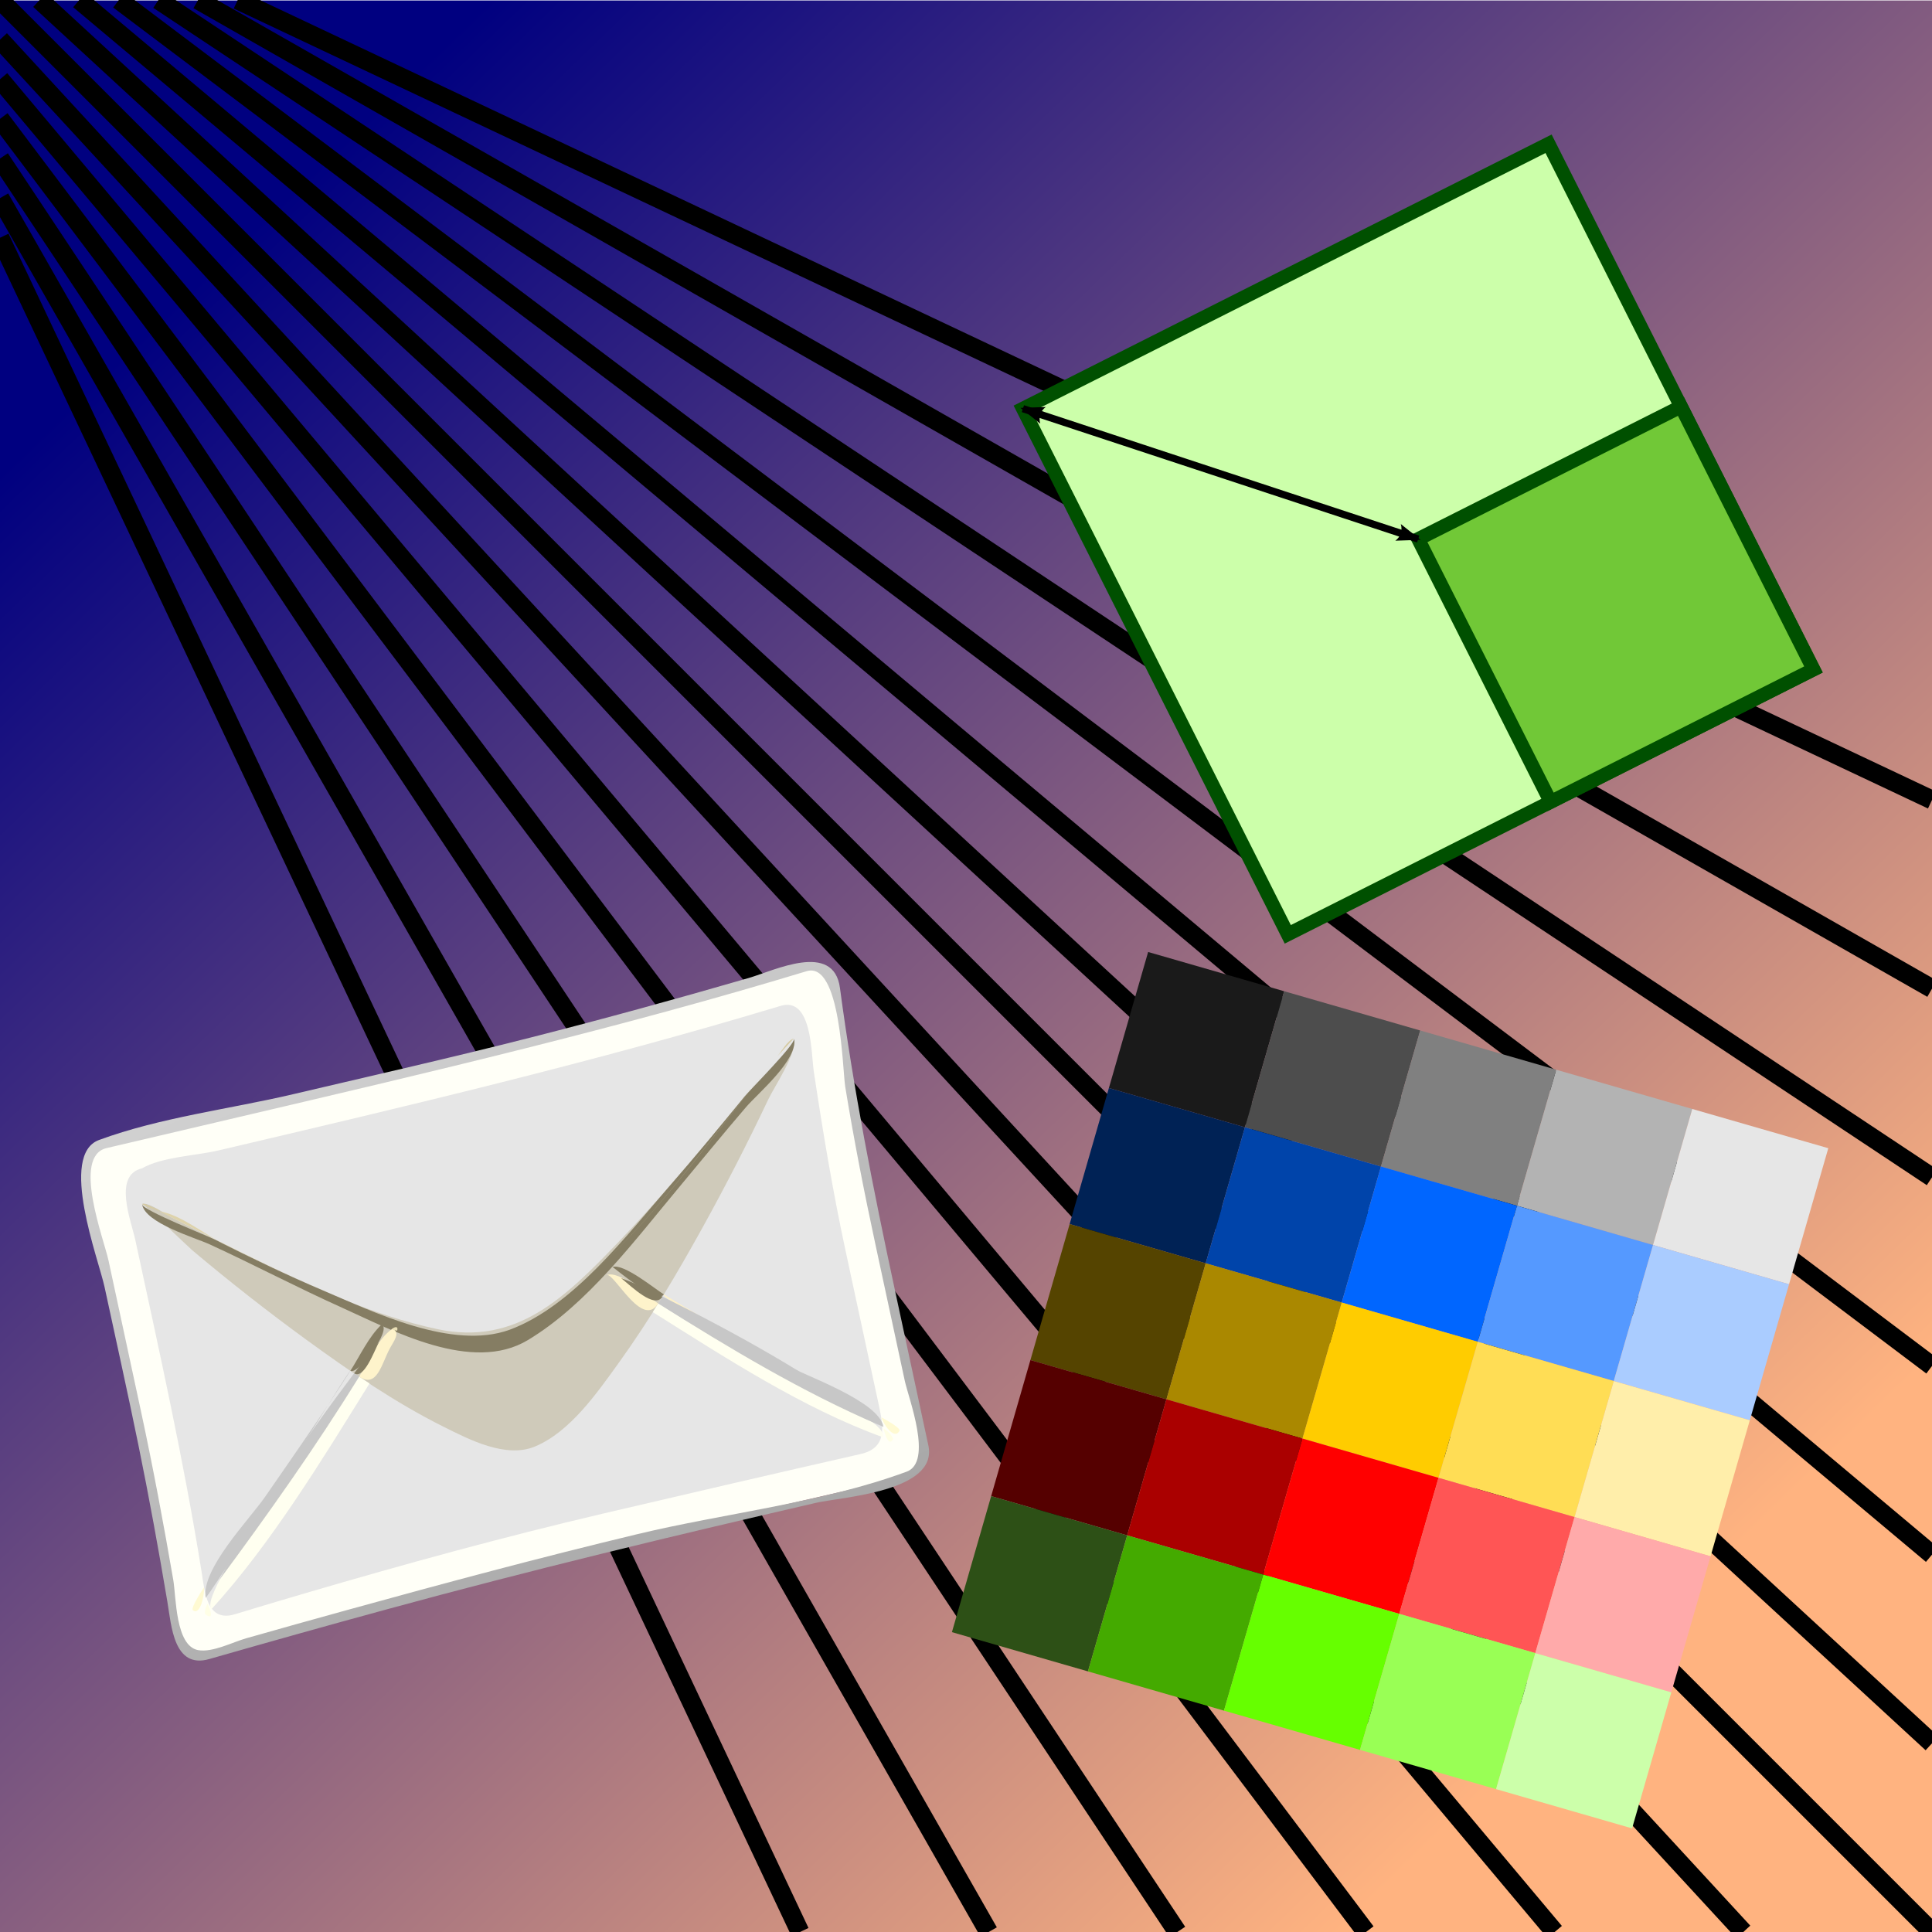 <?xml version="1.0" encoding="UTF-8" standalone="no"?>
<!-- Created with Inkscape (http://www.inkscape.org/) -->

<svg
   xmlns:osb="http://www.openswatchbook.org/uri/2009/osb"
   xmlns:dc="http://purl.org/dc/elements/1.1/"
   xmlns:cc="http://creativecommons.org/ns#"
   xmlns:rdf="http://www.w3.org/1999/02/22-rdf-syntax-ns#"
   xmlns:svg="http://www.w3.org/2000/svg"
   xmlns="http://www.w3.org/2000/svg"
   xmlns:xlink="http://www.w3.org/1999/xlink"
   xmlns:sodipodi="http://sodipodi.sourceforge.net/DTD/sodipodi-0.dtd"
   xmlns:inkscape="http://www.inkscape.org/namespaces/inkscape"
   width="2048"
   height="2048"
   id="svg2"
   version="1.1"
   inkscape:version="0.48.2 r9819"
   sodipodi:docname="base_v4.svg"
   inkscape:export-filename="/Users/Miquel/Documents/Dev/Objective C/Leuqim/Multiple Picture Action/base_v3_72.png"
   inkscape:export-xdpi="3.1600001"
   inkscape:export-ydpi="3.1600001">
  <defs
     id="defs4">
    <marker
       inkscape:stockid="Arrow2Lend"
       orient="auto"
       refY="0.0"
       refX="0.0"
       id="Arrow2Lend"
       style="overflow:visible;">
      <path
         id="path34952"
         style="font-size:12.0;fill-rule:evenodd;stroke-width:0.625;stroke-linejoin:round;"
         d="M 8.719,4.034 L -2.207,0.016 L 8.719,-4.002 C 6.973,-1.63 6.983,1.616 8.719,4.034 z "
         transform="scale(1.1) rotate(180) translate(1,0)" />
    </marker>
    <marker
       inkscape:stockid="Arrow2Lstart"
       orient="auto"
       refY="0.0"
       refX="0.0"
       id="Arrow2Lstart"
       style="overflow:visible">
      <path
         id="path34949"
         style="font-size:12.0;fill-rule:evenodd;stroke-width:0.625;stroke-linejoin:round"
         d="M 8.719,4.034 L -2.207,0.016 L 8.719,-4.002 C 6.973,-1.63 6.983,1.616 8.719,4.034 z "
         transform="scale(1.1) translate(1,0)" />
    </marker>
    <marker
       inkscape:stockid="Arrow1Lend"
       orient="auto"
       refY="0.0"
       refX="0.0"
       id="Arrow1Lend"
       style="overflow:visible;">
      <path
         id="path34934"
         d="M 0.0,0.0 L 5.0,-5.0 L -12.5,0.0 L 5.0,5.0 L 0.0,0.0 z "
         style="fill-rule:evenodd;stroke:#000000;stroke-width:1.0pt;marker-start:none;"
         transform="scale(0.8) rotate(180) translate(12.5,0)" />
    </marker>
    <marker
       inkscape:stockid="Arrow1Lstart"
       orient="auto"
       refY="0.0"
       refX="0.0"
       id="Arrow1Lstart"
       style="overflow:visible">
      <path
         id="path34931"
         d="M 0.0,0.0 L 5.0,-5.0 L -12.5,0.0 L 5.0,5.0 L 0.0,0.0 z "
         style="fill-rule:evenodd;stroke:#000000;stroke-width:1.0pt;marker-start:none"
         transform="scale(0.8) translate(12.5,0)" />
    </marker>
    <linearGradient
       id="linearGradient34908"
       osb:paint="solid">
      <stop
         style="stop-color:#005000;stop-opacity:1;"
         offset="0"
         id="stop34910" />
    </linearGradient>
    <linearGradient
       id="linearGradient3801">
      <stop
         id="stop3803"
         offset="0"
         style="stop-color:#0ad100;stop-opacity:1;" />
      <stop
         id="stop3805"
         offset="1"
         style="stop-color:#008080;stop-opacity:1" />
    </linearGradient>
    <linearGradient
       id="linearGradient3793">
      <stop
         style="stop-color:#ad00ff;stop-opacity:1;"
         offset="0"
         id="stop3795" />
      <stop
         style="stop-color:#008080;stop-opacity:1"
         offset="1"
         id="stop3797" />
    </linearGradient>
    <linearGradient
       id="linearGradient3779">
      <stop
         style="stop-color:#000080;stop-opacity:1;"
         offset="0"
         id="stop3781" />
      <stop
         style="stop-color:#ffb380;stop-opacity:1"
         offset="1"
         id="stop3783" />
    </linearGradient>
    <linearGradient
       inkscape:collect="always"
       xlink:href="#linearGradient3779"
       id="linearGradient3785"
       x1="257.5"
       y1="253"
       x2="1717.5"
       y2="1760.5"
       gradientUnits="userSpaceOnUse" />
    <linearGradient
       inkscape:collect="always"
       xlink:href="#linearGradient3801"
       id="linearGradient3799"
       x1="1402.5"
       y1="475.5"
       x2="1330"
       y2="405.5"
       gradientUnits="userSpaceOnUse" />
    <linearGradient
       xlink:href="#linearGradient6907"
       id="linearGradient6840"
       gradientUnits="userSpaceOnUse"
       gradientTransform="matrix(0.769,0,0,0.319,-460.531,-80.566)"
       x1="643.597"
       y1="390.138"
       x2="643.597"
       y2="464.743" />
    <linearGradient
       xlink:href="#linearGradient6907"
       id="linearGradient6838"
       gradientUnits="userSpaceOnUse"
       gradientTransform="matrix(0.443,0,0,0.555,-460.531,-80.566)"
       x1="1147.23"
       y1="198.904"
       x2="1147.23"
       y2="262.234" />
    <linearGradient
       xlink:href="#linearGradient6907"
       id="linearGradient6836"
       gradientUnits="userSpaceOnUse"
       gradientTransform="matrix(0.443,0,0,0.555,-460.531,-80.626)"
       x1="1076.702"
       y1="202.017"
       x2="1076.702"
       y2="255.522" />
    <radialGradient
       xlink:href="#linearGradient6943"
       id="radialGradient6834"
       gradientUnits="userSpaceOnUse"
       gradientTransform="matrix(0.623,0,0,0.394,-460.531,-80.625)"
       cx="792.815"
       cy="316.907"
       fx="792.815"
       fy="316.907"
       r="91.468" />
    <linearGradient
       xlink:href="#linearGradient8789"
       id="linearGradient6832"
       gradientUnits="userSpaceOnUse"
       gradientTransform="matrix(-0.15,0.259,-0.388,-0.224,-312.133,-75.773)"
       x1="-509.373"
       y1="-893.503"
       x2="-439.786"
       y2="-918.977" />
    <linearGradient
       xlink:href="#linearGradient6907"
       id="linearGradient6830"
       gradientUnits="userSpaceOnUse"
       gradientTransform="matrix(0.769,0,0,0.319,-392.686,-82.248)"
       x1="643.597"
       y1="390.138"
       x2="643.597"
       y2="464.743" />
    <linearGradient
       xlink:href="#linearGradient6907"
       id="linearGradient6828"
       gradientUnits="userSpaceOnUse"
       gradientTransform="matrix(0.443,0,0,0.555,-392.686,-82.248)"
       x1="1076.702"
       y1="202.017"
       x2="1076.702"
       y2="255.522" />
    <linearGradient
       xlink:href="#linearGradient6907"
       id="linearGradient6826"
       gradientUnits="userSpaceOnUse"
       gradientTransform="matrix(0.443,0,0,0.555,-392.686,-82.248)"
       x1="1147.23"
       y1="198.904"
       x2="1147.23"
       y2="262.234" />
    <linearGradient
       xlink:href="#linearGradient8865"
       id="linearGradient6824"
       gradientUnits="userSpaceOnUse"
       gradientTransform="matrix(0.477,0.589,-0.252,0.204,-472.017,-99.557)"
       x1="607.98"
       y1="-1147.382"
       x2="574.295"
       y2="-1167.118" />
    <linearGradient
       xlink:href="#linearGradient8865"
       id="linearGradient6822"
       gradientUnits="userSpaceOnUse"
       gradientTransform="matrix(0.477,0.589,-0.252,0.204,-472.344,-100.902)"
       x1="607.98"
       y1="-1147.382"
       x2="574.295"
       y2="-1167.118" />
    <linearGradient
       xlink:href="#linearGradient8865"
       id="linearGradient6820"
       gradientUnits="userSpaceOnUse"
       gradientTransform="matrix(0.52,0.551,-0.236,0.222,-480.161,-57.24)"
       x1="607.98"
       y1="-1147.382"
       x2="574.295"
       y2="-1167.118" />
    <radialGradient
       xlink:href="#linearGradient6943"
       id="radialGradient6818"
       gradientUnits="userSpaceOnUse"
       gradientTransform="matrix(0.623,0,0,0.394,-392.686,-82.248)"
       cx="792.815"
       cy="316.907"
       fx="792.815"
       fy="316.907"
       r="91.468" />
    <linearGradient
       xlink:href="#linearGradient8865"
       id="linearGradient6816"
       gradientUnits="userSpaceOnUse"
       gradientTransform="matrix(0.477,0.589,-0.252,0.204,-472.562,-100.284)"
       x1="605.497"
       y1="-1145.898"
       x2="586.038"
       y2="-1152.019" />
    <linearGradient
       xlink:href="#linearGradient8789"
       id="linearGradient6814"
       gradientUnits="userSpaceOnUse"
       gradientTransform="matrix(-0.191,0.331,-0.303,-0.175,-312.133,-75.773)"
       x1="-340.161"
       y1="-1103.537"
       x2="-372.925"
       y2="-1084.621" />
    <linearGradient
       xlink:href="#linearGradient8789"
       id="linearGradient6027"
       gradientUnits="userSpaceOnUse"
       gradientTransform="matrix(-0.191,0.331,-0.303,-0.175,-312.133,-75.773)"
       x1="-340.161"
       y1="-1103.537"
       x2="-372.925"
       y2="-1084.621" />
    <linearGradient
       xlink:href="#linearGradient8865"
       id="linearGradient6025"
       gradientUnits="userSpaceOnUse"
       gradientTransform="matrix(0.477,0.589,-0.252,0.204,-472.562,-100.284)"
       x1="605.497"
       y1="-1145.898"
       x2="586.038"
       y2="-1152.019" />
    <linearGradient
       xlink:href="#linearGradient8865"
       id="linearGradient6023"
       gradientUnits="userSpaceOnUse"
       gradientTransform="matrix(0.52,0.551,-0.236,0.222,-480.161,-57.24)"
       x1="607.98"
       y1="-1147.382"
       x2="574.295"
       y2="-1167.118" />
    <linearGradient
       xlink:href="#linearGradient8865"
       id="linearGradient6021"
       gradientUnits="userSpaceOnUse"
       gradientTransform="matrix(0.477,0.589,-0.252,0.204,-472.344,-100.902)"
       x1="607.98"
       y1="-1147.382"
       x2="574.295"
       y2="-1167.118" />
    <linearGradient
       xlink:href="#linearGradient8865"
       id="linearGradient6019"
       gradientUnits="userSpaceOnUse"
       gradientTransform="matrix(0.477,0.589,-0.252,0.204,-472.017,-99.557)"
       x1="607.98"
       y1="-1147.382"
       x2="574.295"
       y2="-1167.118" />
    <linearGradient
       xlink:href="#linearGradient8789"
       id="linearGradient6017"
       gradientUnits="userSpaceOnUse"
       gradientTransform="matrix(-0.15,0.259,-0.388,-0.224,-312.133,-75.773)"
       x1="-509.373"
       y1="-893.503"
       x2="-439.786"
       y2="-918.977" />
    <linearGradient
       xlink:href="#linearGradient8789"
       id="linearGradient6015"
       gradientUnits="userSpaceOnUse"
       gradientTransform="matrix(-0.171,0.297,-0.445,-0.257,-392.741,-74.078)"
       x1="-509.373"
       y1="-893.503"
       x2="-439.786"
       y2="-918.977" />
    <linearGradient
       xlink:href="#linearGradient8865"
       id="linearGradient6013"
       gradientUnits="userSpaceOnUse"
       gradientTransform="matrix(0.546,0.675,-0.289,0.234,-576.023,-101.343)"
       x1="607.98"
       y1="-1147.382"
       x2="574.295"
       y2="-1167.118" />
    <linearGradient
       xlink:href="#linearGradient8865"
       id="linearGradient6011"
       gradientUnits="userSpaceOnUse"
       gradientTransform="matrix(0.546,0.675,-0.289,0.234,-576.398,-102.885)"
       x1="607.98"
       y1="-1147.382"
       x2="574.295"
       y2="-1167.118" />
    <linearGradient
       xlink:href="#linearGradient8865"
       id="linearGradient6009"
       gradientUnits="userSpaceOnUse"
       gradientTransform="matrix(0.596,0.632,-0.27,0.255,-585.36,-52.833)"
       x1="607.98"
       y1="-1147.382"
       x2="574.295"
       y2="-1167.118" />
    <linearGradient
       xlink:href="#linearGradient8865"
       id="linearGradient6007"
       gradientUnits="userSpaceOnUse"
       gradientTransform="matrix(0.546,0.675,-0.289,0.234,-576.649,-102.176)"
       x1="605.497"
       y1="-1145.898"
       x2="586.038"
       y2="-1152.019" />
    <linearGradient
       xlink:href="#linearGradient8789"
       id="linearGradient6005"
       gradientUnits="userSpaceOnUse"
       gradientTransform="matrix(-0.219,0.38,-0.348,-0.201,-392.741,-74.078)"
       x1="-340.161"
       y1="-1103.537"
       x2="-372.925"
       y2="-1084.621" />
    <linearGradient
       xlink:href="#linearGradient6907"
       id="linearGradient6003"
       gradientUnits="userSpaceOnUse"
       gradientTransform="matrix(0.769,0,0,0.319,-397.031,-80.561)"
       x1="643.597"
       y1="390.138"
       x2="643.597"
       y2="464.743" />
    <linearGradient
       xlink:href="#linearGradient6907"
       id="linearGradient6001"
       gradientUnits="userSpaceOnUse"
       gradientTransform="matrix(0.443,0,0,0.555,-397.031,-80.561)"
       x1="1147.23"
       y1="198.904"
       x2="1147.23"
       y2="262.234" />
    <linearGradient
       xlink:href="#linearGradient6907"
       id="linearGradient5999"
       gradientUnits="userSpaceOnUse"
       gradientTransform="matrix(0.443,0,0,0.555,-397.031,-80.621)"
       x1="1076.702"
       y1="202.017"
       x2="1076.702"
       y2="255.522" />
    <radialGradient
       xlink:href="#linearGradient6943"
       id="radialGradient5997"
       gradientUnits="userSpaceOnUse"
       gradientTransform="matrix(0.623,0,0,0.394,-397.031,-80.621)"
       cx="792.815"
       cy="316.907"
       fx="792.815"
       fy="316.907"
       r="91.468" />
    <linearGradient
       xlink:href="#linearGradient8789"
       id="linearGradient5971"
       gradientUnits="userSpaceOnUse"
       gradientTransform="matrix(-0.219,0.38,-0.348,-0.201,-392.741,-74.078)"
       x1="-340.161"
       y1="-1103.537"
       x2="-372.925"
       y2="-1084.621" />
    <linearGradient
       xlink:href="#linearGradient8865"
       id="linearGradient5969"
       gradientUnits="userSpaceOnUse"
       gradientTransform="matrix(0.546,0.675,-0.289,0.234,-576.649,-102.176)"
       x1="605.497"
       y1="-1145.898"
       x2="586.038"
       y2="-1152.019" />
    <linearGradient
       xlink:href="#linearGradient8865"
       id="linearGradient5967"
       gradientUnits="userSpaceOnUse"
       gradientTransform="matrix(0.596,0.632,-0.27,0.255,-585.36,-52.833)"
       x1="607.98"
       y1="-1147.382"
       x2="574.295"
       y2="-1167.118" />
    <linearGradient
       xlink:href="#linearGradient8865"
       id="linearGradient5965"
       gradientUnits="userSpaceOnUse"
       gradientTransform="matrix(0.546,0.675,-0.289,0.234,-576.398,-102.885)"
       x1="607.98"
       y1="-1147.382"
       x2="574.295"
       y2="-1167.118" />
    <linearGradient
       xlink:href="#linearGradient8865"
       id="linearGradient5963"
       gradientUnits="userSpaceOnUse"
       gradientTransform="matrix(0.546,0.675,-0.289,0.234,-576.023,-101.343)"
       x1="607.98"
       y1="-1147.382"
       x2="574.295"
       y2="-1167.118" />
    <linearGradient
       xlink:href="#linearGradient8789"
       id="linearGradient5961"
       gradientUnits="userSpaceOnUse"
       gradientTransform="matrix(-0.171,0.297,-0.445,-0.257,-392.741,-74.078)"
       x1="-509.373"
       y1="-893.503"
       x2="-439.786"
       y2="-918.977" />
    <linearGradient
       xlink:href="#linearGradient8789"
       id="linearGradient5151"
       gradientUnits="userSpaceOnUse"
       gradientTransform="matrix(-0.386,0.668,-0.612,-0.354,-624.589,-216.662)"
       x1="-340.161"
       y1="-1103.537"
       x2="-372.925"
       y2="-1084.621" />
    <linearGradient
       xlink:href="#linearGradient8865"
       id="linearGradient5147"
       gradientUnits="userSpaceOnUse"
       gradientTransform="matrix(0.962,1.189,-0.508,0.411,-948.35,-266.128)"
       x1="605.497"
       y1="-1145.898"
       x2="586.038"
       y2="-1152.019" />
    <radialGradient
       xlink:href="#linearGradient6943"
       id="radialGradient5144"
       gradientUnits="userSpaceOnUse"
       gradientTransform="matrix(0.623,0,0,0.394,-392.686,-82.248)"
       cx="792.815"
       cy="316.907"
       fx="792.815"
       fy="316.907"
       r="91.468" />
    <linearGradient
       xlink:href="#linearGradient8865"
       id="linearGradient5139"
       gradientUnits="userSpaceOnUse"
       gradientTransform="matrix(1.049,1.112,-0.476,0.449,-963.686,-179.261)"
       x1="607.98"
       y1="-1147.382"
       x2="574.295"
       y2="-1167.118" />
    <linearGradient
       xlink:href="#linearGradient8865"
       id="linearGradient5136"
       gradientUnits="userSpaceOnUse"
       gradientTransform="matrix(0.962,1.189,-0.508,0.411,-947.909,-267.375)"
       x1="607.98"
       y1="-1147.382"
       x2="574.295"
       y2="-1167.118" />
    <linearGradient
       xlink:href="#linearGradient8865"
       id="linearGradient5132"
       gradientUnits="userSpaceOnUse"
       gradientTransform="matrix(0.962,1.189,-0.508,0.411,-947.249,-264.661)"
       x1="607.98"
       y1="-1147.382"
       x2="574.295"
       y2="-1167.118" />
    <linearGradient
       xlink:href="#linearGradient6907"
       id="linearGradient5129"
       gradientUnits="userSpaceOnUse"
       gradientTransform="matrix(0.443,0,0,0.555,-392.686,-82.248)"
       x1="1147.23"
       y1="198.904"
       x2="1147.23"
       y2="262.234" />
    <linearGradient
       xlink:href="#linearGradient6907"
       id="linearGradient5125"
       gradientUnits="userSpaceOnUse"
       gradientTransform="matrix(0.443,0,0,0.555,-392.686,-82.248)"
       x1="1076.702"
       y1="202.017"
       x2="1076.702"
       y2="255.522" />
    <linearGradient
       xlink:href="#linearGradient6907"
       id="linearGradient5122"
       gradientUnits="userSpaceOnUse"
       gradientTransform="matrix(0.769,0,0,0.319,-392.686,-82.248)"
       x1="643.597"
       y1="390.138"
       x2="643.597"
       y2="464.743" />
    <linearGradient
       xlink:href="#linearGradient8789"
       id="linearGradient5119"
       gradientUnits="userSpaceOnUse"
       gradientTransform="matrix(-0.302,0.523,-0.783,-0.452,-624.589,-216.662)"
       x1="-509.373"
       y1="-893.503"
       x2="-439.786"
       y2="-918.977" />
    <radialGradient
       r="91.468"
       fy="316.907"
       fx="792.815"
       cy="316.907"
       cx="792.815"
       gradientTransform="matrix(0.623,0,0,0.394,-460.531,-80.625)"
       gradientUnits="userSpaceOnUse"
       id="radialGradient7185"
       xlink:href="#linearGradient6943" />
    <linearGradient
       y2="255.522"
       x2="1076.702"
       y1="202.017"
       x1="1076.702"
       gradientTransform="matrix(0.443,0,0,0.555,-460.531,-80.626)"
       gradientUnits="userSpaceOnUse"
       id="linearGradient7179"
       xlink:href="#linearGradient6907" />
    <linearGradient
       y2="262.234"
       x2="1147.23"
       y1="198.904"
       x1="1147.23"
       gradientTransform="matrix(0.443,0,0,0.555,-460.531,-80.566)"
       gradientUnits="userSpaceOnUse"
       id="linearGradient7176"
       xlink:href="#linearGradient6907" />
    <linearGradient
       y2="464.743"
       x2="643.597"
       y1="390.138"
       x1="643.597"
       gradientTransform="matrix(0.769,0,0,0.319,-460.531,-80.566)"
       gradientUnits="userSpaceOnUse"
       id="linearGradient7173"
       xlink:href="#linearGradient6907" />
    <radialGradient
       r="91.468"
       fy="316.907"
       fx="792.815"
       cy="316.907"
       cx="792.815"
       gradientTransform="matrix(1.257,0,0,0.795,2.08,42.639)"
       gradientUnits="userSpaceOnUse"
       id="radialGradient7001"
       xlink:href="#linearGradient6943" />
    <linearGradient
       id="linearGradient6943">
      <stop
         id="stop6945"
         offset="0"
         style="stop-color:#ffffff;stop-opacity:1;" />
      <stop
         id="stop6947"
         offset="1"
         style="stop-color:#585858;stop-opacity:1;" />
    </linearGradient>
    <linearGradient
       y2="255.522"
       x2="1076.702"
       y1="202.017"
       x1="1076.702"
       gradientTransform="matrix(0.893,0,0,1.12,2.08,42.639)"
       gradientUnits="userSpaceOnUse"
       id="linearGradient7003"
       xlink:href="#linearGradient6907" />
    <linearGradient
       id="linearGradient6907">
      <stop
         id="stop6909"
         offset="0"
         style="stop-color:#dce7ec;stop-opacity:1;" />
      <stop
         id="stop6911"
         offset="1"
         style="stop-color:#839297;stop-opacity:1;" />
    </linearGradient>
    <linearGradient
       y2="262.234"
       x2="1147.23"
       y1="198.904"
       x1="1147.23"
       gradientTransform="matrix(0.893,0,0,1.12,2.08,42.639)"
       gradientUnits="userSpaceOnUse"
       id="linearGradient7005"
       xlink:href="#linearGradient6907" />
    <linearGradient
       y2="464.743"
       x2="643.597"
       y1="390.138"
       x1="643.597"
       gradientTransform="matrix(1.551,0,0,0.645,2.08,42.639)"
       gradientUnits="userSpaceOnUse"
       id="linearGradient7007"
       xlink:href="#linearGradient6907" />
    <radialGradient
       r="91.468"
       fy="316.907"
       fx="792.815"
       cy="316.907"
       cx="792.815"
       gradientTransform="matrix(0.715,0,0,0.452,303.382,373.49)"
       gradientUnits="userSpaceOnUse"
       id="radialGradient7050"
       xlink:href="#linearGradient6943" />
    <linearGradient
       y2="255.522"
       x2="1076.702"
       y1="202.017"
       x1="1076.702"
       gradientTransform="matrix(0.508,0,0,0.637,303.382,373.49)"
       gradientUnits="userSpaceOnUse"
       id="linearGradient7052"
       xlink:href="#linearGradient6907" />
    <linearGradient
       y2="262.234"
       x2="1147.23"
       y1="198.904"
       x1="1147.23"
       gradientTransform="matrix(0.508,0,0,0.637,303.382,373.559)"
       gradientUnits="userSpaceOnUse"
       id="linearGradient7054"
       xlink:href="#linearGradient6907" />
    <linearGradient
       y2="464.743"
       x2="643.597"
       y1="390.138"
       x1="643.597"
       gradientTransform="matrix(0.882,0,0,0.367,303.382,373.559)"
       gradientUnits="userSpaceOnUse"
       id="linearGradient7056"
       xlink:href="#linearGradient6907" />
    <linearGradient
       id="linearGradient8789">
      <stop
         id="stop8791"
         offset="0"
         style="stop-color:#87f862;stop-opacity:1;" />
      <stop
         id="stop8793"
         offset="1"
         style="stop-color:#1c7b1c;stop-opacity:1;" />
    </linearGradient>
    <linearGradient
       id="linearGradient8865">
      <stop
         id="stop8867"
         offset="0"
         style="stop-color:#000000;stop-opacity:1;" />
      <stop
         id="stop8869"
         offset="1"
         style="stop-color:#000000;stop-opacity:0;" />
    </linearGradient>
    <linearGradient
       y2="436.908"
       y1="436.908"
       x2="-245.408"
       x1="-246.758"
       id="XMLID_4_"
       gradientUnits="userSpaceOnUse"
       gradientTransform="matrix(170.139,387.815,387.815,-170.139,-127457.6,169941)">
      <stop
         style="stop-color:#FFFFFF"
         offset="0"
         id="stop8" />
      <stop
         style="stop-color:#000000"
         offset="1"
         id="stop10" />
    </linearGradient>
  </defs>
  <sodipodi:namedview
     id="base"
     pagecolor="#ffffff"
     bordercolor="#666666"
     borderopacity="1.0"
     inkscape:pageopacity="0.0"
     inkscape:pageshadow="2"
     inkscape:zoom="0.26"
     inkscape:cx="1067.0066"
     inkscape:cy="1089.099"
     inkscape:document-units="px"
     inkscape:current-layer="layer8"
     showgrid="false"
     showguides="true"
     inkscape:guide-bbox="true"
     inkscape:snap-grids="false"
     inkscape:snap-to-guides="true"
     inkscape:window-width="1837"
     inkscape:window-height="1113"
     inkscape:window-x="0"
     inkscape:window-y="22"
     inkscape:window-maximized="0">
    <inkscape:grid
       type="xygrid"
       id="grid3775"
       empspacing="5"
       visible="true"
       enabled="true"
       snapvisiblegridlinesonly="true" />
    <sodipodi:guide
       orientation="1,0"
       position="1848,0"
       id="guide3000" />
    <sodipodi:guide
       orientation="0,1"
       position="0,1796"
       id="guide3002" />
    <sodipodi:guide
       orientation="0,1"
       position="2048,1000"
       id="guide34883" />
    <sodipodi:guide
       orientation="1,0"
       position="1048,0"
       id="guide34885" />
    <sodipodi:guide
       orientation="0,1"
       position="2048,1200"
       id="guide34889" />
    <sodipodi:guide
       orientation="1,0"
       position="1648,0"
       id="guide34893" />
    <sodipodi:guide
       orientation="0,1"
       position="2048,200"
       id="guide36362" />
    <sodipodi:guide
       orientation="0,1"
       position="2048,400"
       id="guide36364" />
    <sodipodi:guide
       orientation="0,1"
       position="2048,600"
       id="guide36366" />
    <sodipodi:guide
       orientation="0,1"
       position="2048,800"
       id="guide36368" />
    <sodipodi:guide
       orientation="1,0"
       position="1448,0"
       id="guide36370" />
    <sodipodi:guide
       orientation="1,0"
       position="1248,0"
       id="guide36372" />
    <sodipodi:guide
       orientation="1,0"
       position="848,0"
       id="guide36424" />
    <sodipodi:guide
       orientation="1,0"
       position="2048,0"
       id="guide36426" />
    <sodipodi:guide
       orientation="0,1"
       position="0,1838"
       id="guide36430" />
    <sodipodi:guide
       orientation="0,1"
       position="0,1880"
       id="guide36432" />
    <sodipodi:guide
       orientation="0,1"
       position="0,1922"
       id="guide36434" />
    <sodipodi:guide
       orientation="0,1"
       position="0,1964"
       id="guide36436" />
    <sodipodi:guide
       orientation="0,1"
       position="0,2006"
       id="guide36438" />
    <sodipodi:guide
       orientation="0,1"
       position="0,2048"
       id="guide36440" />
    <sodipodi:guide
       orientation="1,0"
       position="42,2048"
       id="guide36442" />
    <sodipodi:guide
       orientation="1,0"
       position="84,2048"
       id="guide36444" />
    <sodipodi:guide
       orientation="1,0"
       position="126,2048"
       id="guide36446" />
    <sodipodi:guide
       orientation="1,0"
       position="168,2048"
       id="guide36448" />
    <sodipodi:guide
       orientation="1,0"
       position="210,2048"
       id="guide36450" />
    <sodipodi:guide
       orientation="1,0"
       position="252,2048"
       id="guide36452" />
  </sodipodi:namedview>
  <g
     inkscape:groupmode="layer"
     id="layer5"
     inkscape:label="Fondo Sobre"
     style="display:none"
     sodipodi:insensitive="true" />
  <g
     inkscape:label="Fondo"
     inkscape:groupmode="layer"
     id="layer1"
     transform="translate(0,995.638)"
     style="display:inline"
     sodipodi:insensitive="true">
    <rect
       style="fill:url(#linearGradient3785);fill-opacity:1"
       id="rect3777"
       width="2050"
       height="2050"
       x="0"
       y="0.5"
       transform="translate(0,-995.638)" />
  </g>
  <g
     inkscape:groupmode="layer"
     id="layer7"
     inkscape:label="Rectes"
     sodipodi:insensitive="true"
     style="display:inline">
    <path
       style="fill:none;stroke:#000000;stroke-width:20;stroke-linecap:butt;stroke-linejoin:miter;stroke-miterlimit:4;stroke-opacity:1;stroke-dasharray:none"
       d="M 0,252 848,2048"
       id="path36454"
       inkscape:connector-curvature="0" />
    <path
       style="fill:none;stroke:#000000;stroke-width:20;stroke-linecap:butt;stroke-linejoin:miter;stroke-miterlimit:4;stroke-opacity:1;stroke-dasharray:none"
       d="M 0,210 1048,2048"
       id="path36456"
       inkscape:connector-curvature="0" />
    <path
       style="fill:none;stroke:#000000;stroke-width:20;stroke-linecap:butt;stroke-linejoin:miter;stroke-miterlimit:4;stroke-opacity:1;stroke-dasharray:none"
       d="M 0,168 1248,2048"
       id="path36458"
       inkscape:connector-curvature="0" />
    <path
       style="fill:none;stroke:#000000;stroke-width:20;stroke-linecap:butt;stroke-linejoin:miter;stroke-miterlimit:4;stroke-opacity:1;stroke-dasharray:none"
       d="M 0,126 1448,2048"
       id="path36460"
       inkscape:connector-curvature="0" />
    <path
       style="fill:none;stroke:#000000;stroke-width:20;stroke-linecap:butt;stroke-linejoin:miter;stroke-miterlimit:4;stroke-opacity:1;stroke-dasharray:none"
       d="M 0,84 1648,2048"
       id="path36462"
       inkscape:connector-curvature="0" />
    <path
       style="fill:none;stroke:#000000;stroke-width:20;stroke-linecap:butt;stroke-linejoin:miter;stroke-miterlimit:4;stroke-opacity:1;stroke-dasharray:none"
       d="M 0,42 1848,2048"
       id="path36464"
       inkscape:connector-curvature="0" />
    <path
       style="fill:none;stroke:#000000;stroke-width:20;stroke-linecap:butt;stroke-linejoin:miter;stroke-miterlimit:4;stroke-opacity:1;stroke-dasharray:none"
       d="M 0,0 2048,2048"
       id="path36466"
       inkscape:connector-curvature="0" />
    <path
       style="fill:none;stroke:#000000;stroke-width:20;stroke-linecap:butt;stroke-linejoin:miter;stroke-miterlimit:4;stroke-opacity:1;stroke-dasharray:none"
       d="M 42,0 2048,1848"
       id="path36468"
       inkscape:connector-curvature="0" />
    <path
       style="fill:none;stroke:#000000;stroke-width:20;stroke-linecap:butt;stroke-linejoin:miter;stroke-miterlimit:4;stroke-opacity:1;stroke-dasharray:none"
       d="M 84,0 2048,1648"
       id="path36470"
       inkscape:connector-curvature="0" />
    <path
       style="fill:none;stroke:#000000;stroke-width:20;stroke-linecap:butt;stroke-linejoin:miter;stroke-miterlimit:4;stroke-opacity:1;stroke-dasharray:none"
       d="M 126,0 2048,1448"
       id="path36472"
       inkscape:connector-curvature="0" />
    <path
       style="fill:none;stroke:#000000;stroke-width:20;stroke-linecap:butt;stroke-linejoin:miter;stroke-miterlimit:4;stroke-opacity:1;stroke-dasharray:none"
       d="M 168,0 2048,1248"
       id="path36474"
       inkscape:connector-curvature="0" />
    <path
       style="fill:none;stroke:#000000;stroke-width:20;stroke-linecap:butt;stroke-linejoin:miter;stroke-miterlimit:4;stroke-opacity:1;stroke-dasharray:none"
       d="M 210,0 2048,1048"
       id="path36476"
       inkscape:connector-curvature="0" />
    <path
       style="fill:none;stroke:#000000;stroke-width:20;stroke-linecap:butt;stroke-linejoin:miter;stroke-miterlimit:4;stroke-opacity:1;stroke-dasharray:none"
       d="M 252,0 2048,848"
       id="path36478"
       inkscape:connector-curvature="0" />
  </g>
  <g
     inkscape:groupmode="layer"
     id="layer4"
     inkscape:label="Quadrat"
     style="display:inline"
     sodipodi:insensitive="true">
    <g
       id="g36308"
       transform="matrix(0.832,0,0,0.832,290.956,119.495)">
      <g
         id="g36313"
         transform="matrix(0.893,-0.45,0.45,0.893,-92.154,617.343)">
        <rect
           style="fill:#ccffaa;stroke:#005000;stroke-width:17.6;stroke-miterlimit:4;stroke-opacity:1;stroke-dasharray:none"
           id="rect34916"
           width="750"
           height="750"
           x="1042"
           y="256" />
        <rect
           style="fill:#71c837;stroke:#005000;stroke-width:17.6;stroke-miterlimit:4;stroke-opacity:1;stroke-dasharray:none"
           id="rect34918"
           width="375"
           height="375"
           x="1417"
           y="631" />
        <path
           style="fill:none;stroke:#000000;stroke-width:9.2;stroke-linecap:butt;stroke-linejoin:miter;stroke-miterlimit:4;stroke-opacity:1;stroke-dasharray:none;stroke-dashoffset:0;marker-start:url(#Arrow2Lstart);marker-end:url(#Arrow2Lend)"
           d="m 1042,256 375,375"
           id="path34926"
           inkscape:connector-curvature="0" />
      </g>
    </g>
  </g>
  <g
     inkscape:groupmode="layer"
     id="layer6"
     inkscape:label="Quadricular-colors"
     style="display:none"
     sodipodi:insensitive="true">
    <g
       id="g36393"
       transform="matrix(1.019,0.344,-0.344,1.019,474.05,-590.241)">
      <rect
         y="1248"
         x="1248"
         height="200"
         width="200"
         id="rect36375"
         style="fill:#ffffff;stroke:#000000;stroke-width:9.2;stroke-miterlimit:4;stroke-opacity:1;stroke-dasharray:none;stroke-dashoffset:0" />
      <rect
         y="1248"
         x="1448"
         height="200"
         width="200"
         id="rect36377"
         style="fill:#d40000;stroke:#550000;stroke-width:9.2;stroke-miterlimit:4;stroke-opacity:1;stroke-dasharray:none;stroke-dashoffset:0" />
      <rect
         y="1248"
         x="1648"
         height="200"
         width="200"
         id="rect36379"
         style="fill:#ff9955;stroke:#aa4400;stroke-width:9.2;stroke-miterlimit:4;stroke-opacity:1;stroke-dasharray:none;stroke-dashoffset:0" />
      <rect
         y="1448"
         x="1248"
         height="200"
         width="200"
         id="rect36381"
         style="fill:#4d4d4d;stroke:#ffffff;stroke-width:9.2;stroke-miterlimit:4;stroke-opacity:1;stroke-dasharray:none;stroke-dashoffset:0" />
      <rect
         y="1448"
         x="1448"
         height="200"
         width="200"
         id="rect36383"
         style="fill:#9955ff;stroke:#330080;stroke-width:9.2;stroke-miterlimit:4;stroke-opacity:1;stroke-dasharray:none;stroke-dashoffset:0" />
      <rect
         y="1448"
         x="1648"
         height="200"
         width="200"
         id="rect36385"
         style="fill:#aaccff;stroke:#0044aa;stroke-width:9.2;stroke-miterlimit:4;stroke-opacity:1;stroke-dasharray:none;stroke-dashoffset:0" />
      <rect
         y="1648"
         x="1248"
         height="200"
         width="200"
         id="rect36387"
         style="fill:#afe9dd;stroke:#217867;stroke-width:9.2;stroke-miterlimit:4;stroke-opacity:1;stroke-dasharray:none;stroke-dashoffset:0" />
      <rect
         y="1648"
         x="1448"
         height="200"
         width="200"
         id="rect36389"
         style="fill:#e9afdd;stroke:#a02c89;stroke-width:9.2;stroke-miterlimit:4;stroke-opacity:1;stroke-dasharray:none;stroke-dashoffset:0" />
      <rect
         y="1648"
         x="1648"
         height="200"
         width="200"
         id="rect36391"
         style="fill:#e9c6af;stroke:#552200;stroke-width:9.2;stroke-miterlimit:4;stroke-opacity:1;stroke-dasharray:none;stroke-dashoffset:0" />
    </g>
  </g>
  <g
     style="overflow:visible"
     id="g34833"
     transform="matrix(7.582,0,0,7.917,86.013,1019.744)">
    <path
       style="fill:#fffff7"
       id="path5"
       d="m 110.874,34.015 c 1.7,7.575 3.4,15.15 5.102,22.725 0.603,2.68 3.524,9.524 0.512,11.679 -1.686,1.206 -4.713,1.306 -6.63,1.725 -6.217,1.358 -12.431,2.734 -18.642,4.116 -24.231,5.398 -48.28,11.504 -72.212,18.096 -2.381,0.656 -5.052,0.52 -5.569,-2.569 C 12.474,84.045 11.418,78.314 10.295,72.602 7.475,58.27 4.062,44.049 0.859,29.799 -0.857,22.172 13.825,21.932 18.822,20.81 35.618,17.037 52.463,13.438 69.157,9.238 79.908,6.532 90.624,3.675 101.271,0.592 c 4.588,-1.33 4.524,5.531 4.927,8.132 1.306,8.471 2.797,16.927 4.676,25.291"
       inkscape:connector-curvature="0" />
    <path
       style="fill:url(#XMLID_4_)"
       id="path12"
       d="m 115.417,68.243 c -11.892,4.201 -25.328,5.534 -37.646,8.366 -13.604,3.127 -27.131,6.599 -40.625,10.171 -4.705,1.242 -9.403,2.503 -14.098,3.781 -1.846,0.503 -4.713,1.938 -6.71,1.574 C 13.169,91.554 13.291,85.012 12.881,82.739 11.529,75.233 10.07,67.746 8.399,60.304 6.875,53.525 5.35,46.745 3.826,39.967 3.177,37.084 -1.298,26.01 3.55,24.921 9.775,23.522 16,22.125 22.221,20.726 48.762,14.764 75.289,8.83 101.424,1.235 c 4.796,-1.392 5.015,13.202 5.403,15.471 1.21,7.073 2.643,14.098 4.218,21.098 1.369,6.085 2.736,12.17 4.104,18.254 0.537,2.39 3.983,10.873 0.268,12.185 M 2.498,23.834 c -5.655,1.998 -0.055,15.988 0.772,19.669 1.586,7.056 3.228,14.104 4.737,21.178 1.487,6.966 2.815,13.963 4.049,20.979 0.56,3.189 0.871,9.042 5.857,7.674 8.254,-2.266 16.522,-4.488 24.804,-6.652 19.908,-5.211 39.922,-9.819 60.01,-14.262 3.592,-0.793 17.12,-1.483 15.723,-7.695 -1.56,-6.939 -3.12,-13.878 -4.682,-20.817 C 110.756,30.512 107.983,17.092 106.09,3.48 105.215,-2.819 96.855,1.168 93.373,2.132 83.257,4.94 73.104,7.612 62.906,10.1 51.849,12.798 40.722,15.21 29.618,17.708 20.781,19.695 11.054,20.812 2.498,23.834"
       inkscape:connector-curvature="0" />
    <path
       style="fill:#e6e6e6"
       id="path14"
       d="m 106.87,38.645 c 1.556,6.923 3.112,13.843 4.671,20.764 0.657,2.925 1.122,5.668 -2.555,6.47 -12.021,2.62 -24.031,5.288 -36.037,7.982 -13.942,3.131 -27.76,6.765 -41.514,10.629 -3.317,0.934 -6.629,1.875 -9.936,2.844 -3.965,1.159 -4.223,-3.067 -4.666,-5.725 C 14.336,66.68 10.89,51.959 7.568,37.199 7.011,34.72 4.408,28.554 8.507,27.631 11.327,26.082 16.089,25.929 19.19,25.233 45.537,19.313 71.842,13.37 97.796,5.876 c 4.405,-1.271 4.262,6.383 4.633,8.753 1.259,8.042 2.657,16.072 4.441,24.016"
       inkscape:connector-curvature="0" />
    <path
       style="fill:#cfcaba"
       id="path16"
       d="m 99.686,10.27 c 0.416,1.912 -2.821,6.515 -3.608,8.112 -2.873,5.815 -5.943,11.537 -9.186,17.155 C 83.298,41.76 79.501,47.905 75.179,53.652 72.121,57.717 68.357,62.92 63.445,64.878 59.371,66.503 54.231,63.934 50.614,62.203 43.927,59.001 37.666,54.885 31.594,50.653 26.11,46.829 20.757,42.808 15.552,38.611 15.068,38.218 8.676,32.341 8.541,32.405 c 0.746,-0.348 3.558,1.525 4.181,1.832 3.561,1.741 7.113,3.5 10.708,5.176 8.439,3.938 17.222,7.888 26.393,9.75 11.081,2.248 17.906,-4.275 25.444,-11.808 5.461,-5.457 10.568,-11.257 15.586,-17.12 0.81,-0.945 9.057,-9.065 8.833,-9.965"
       inkscape:connector-curvature="0" />
    <path
       style="fill:#ffffd9"
       id="path30"
       d="m 99.633,10.246 c 0.043,-0.003 0.043,-0.003 0,0 m -0.013,10e-4 c -0.662,0.532 -1.254,1.135 -1.777,1.807 0.523,-0.673 1.115,-1.275 1.777,-1.807 M 8.546,32.401 c -0.018,0.011 -0.018,0.011 0,0"
       inkscape:connector-curvature="0" />
    <path
       style="fill:#d7cca4"
       id="path32"
       d="m 97.842,12.054 c -0.165,0.191 -0.331,0.38 -0.497,0.571 0.166,-0.191 0.332,-0.38 0.497,-0.571 m 1.778,-1.807 c 0.018,-0.002 0.018,-0.002 0,0 M 8.53,32.472 c 0.003,0.008 0.003,0.008 0,0 m 0.016,-0.071 c 0.471,0.189 2.31,0.579 2.459,1.003 -0.254,-0.12 -1.998,-1.165 -2.459,-1.003"
       inkscape:connector-curvature="0" />
    <path
       style="fill:#857d63"
       id="path34"
       d="m 8.522,32.448 c 0.405,2.513 7.45,4.481 9.437,5.355 6.228,2.741 12.304,5.809 18.554,8.5 7.038,3.033 18.136,8.821 25.948,4.32 8.346,-4.813 14.938,-13.353 21.175,-20.501 3.113,-3.567 6.173,-7.179 9.335,-10.703 1.703,-1.896 7.258,-6.314 6.715,-9.149 0.167,0.764 -6.163,6.833 -6.911,7.714 -3.408,4.007 -6.844,7.993 -10.388,11.882 C 76.264,36.586 68.775,46.109 59.884,49.251 51.883,52.002 41.046,46.921 33.782,43.963 28.696,41.892 23.708,39.586 18.765,37.194 17.682,36.669 8.707,33.297 8.522,32.448"
       inkscape:connector-curvature="0" />
    <path
       style="fill:#ded3ab"
       id="path36"
       d="m 59.884,49.25 0,0 0,0 0,0 0,0 M 97.345,12.625 C 86.919,24.68 76.315,40.462 62.061,48.253 76.336,40.45 86.883,24.674 97.345,12.625 M 11.002,33.403 c 7.559,3.607 15.016,7.399 22.781,10.559 7.205,2.935 17.607,7.777 25.584,5.455 -7.976,2.321 -18.375,-2.52 -25.58,-5.454 -4.709,-1.917 -9.334,-4.036 -13.917,-6.238 -2.482,-1.192 -6.126,-3.979 -8.868,-4.322"
       inkscape:connector-curvature="0" />
    <path
       style="fill:#d6cba3"
       id="path38"
       d="m 99.62,10.247 c -0.926,0.328 -1.64,1.649 -2.274,2.378 0.068,-0.059 2.273,-2.376 2.274,-2.378 M 8.546,32.401 c -0.183,0.065 2.592,1.039 2.456,1.001 -0.251,-0.118 -1.996,-1.163 -2.456,-1.001"
       inkscape:connector-curvature="0" />
    <path
       style="fill:#ffffe6"
       id="path40"
       d="m 17.688,85.925 c -0.292,0.432 -0.416,0.893 -0.368,1.389 1.724,1.236 0.182,-1.744 0.368,-1.389"
       inkscape:connector-curvature="0" />
    <path
       style="fill:#fffff0"
       id="path42"
       d="M 38.869,55.521 C 36.51,59.178 15.965,84.403 18.225,86.655 26.611,77.836 33.705,66.61 40.316,56.434 39.833,56.128 39.351,55.824 38.869,55.521"
       inkscape:connector-curvature="0" />
    <path
       style="fill:#fef3cb"
       id="path44"
       d="m 43.504,49.111 c -2.176,1.518 -3.24,4.241 -4.635,6.409 2.466,1.576 3.105,-1.598 4.246,-3.7 0.515,-0.949 1.655,-2.244 0.389,-2.709"
       inkscape:connector-curvature="0" />
    <path
       style="fill:#eadfb7"
       id="path46"
       d="m 43.861,48.914 c -0.578,0.204 -0.468,0.352 0.33,0.445 0.091,-0.378 -0.02,-0.527 -0.33,-0.445"
       inkscape:connector-curvature="0" />
    <path
       style="fill:#fffad2"
       id="path48"
       d="m 17.183,83.741 c 0.066,-0.101 -1.96,2.769 -1.56,3.059 1.094,0.785 1.672,-2.357 1.56,-3.059"
       inkscape:connector-curvature="0" />
    <path
       style="fill:#c7c7c7"
       id="path50"
       d="m 37.649,54.733 c -3.833,5.726 -7.89,11.287 -11.925,16.869 -2.216,3.063 -8.956,9.658 -8.317,13.54 2.71,-3.229 19.963,-30.59 20.242,-30.409"
       inkscape:connector-curvature="0" />
    <path
       style="fill:#857d63"
       id="path52"
       d="m 42.002,48.549 c -1.791,1.609 -3.034,4.215 -4.354,6.185 1.016,0.662 5.893,-5.591 4.354,-6.185"
       inkscape:connector-curvature="0" />
    <path
       style="fill:#857d63"
       id="path54"
       d="m 42.263,48.375 c -0.892,0.314 0.746,-0.264 0,0"
       inkscape:connector-curvature="0" />
    <path
       style="fill:#c7c7c7"
       id="path56"
       d="M 38.171,55.071 C 31.277,63.82 24.712,73.015 19.305,82.766 26.118,73.952 32.834,64.884 38.869,55.52 38.637,55.37 38.403,55.221 38.171,55.071"
       inkscape:connector-curvature="0" />
    <path
       style="fill:#857d63"
       id="path58"
       d="m 41.614,50.931 c -1.205,1.332 -2.333,2.732 -3.443,4.141 1.332,0.86 2.778,-2.878 3.443,-4.141"
       inkscape:connector-curvature="0" />
    <path
       style="fill:#ffffe6"
       id="path60"
       d="m 112.205,62.5 c 0.011,0.136 0.631,2.654 1.332,1.369 -0.271,-0.601 -0.715,-1.058 -1.332,-1.369"
       inkscape:connector-curvature="0" />
    <path
       style="fill:#fffff0"
       id="path62"
       d="m 80.683,45.721 c -0.252,0.386 -0.506,0.772 -0.758,1.158 10.104,6.086 20.954,12.864 32.154,16.752 C 112.776,61.346 101.143,57.04 99.193,56.024 92.938,52.757 86.724,49.37 80.683,45.721"
       inkscape:connector-curvature="0" />
    <path
       style="fill:#fef3cb"
       id="path64"
       d="m 73.468,41.917 c 1.041,-0.368 4.965,7.267 7.215,3.803 -1.432,-0.863 -5.319,-4.472 -7.215,-3.803"
       inkscape:connector-curvature="0" />
    <path
       style="fill:#ffffe1"
       id="path66"
       d="m 86.942,47.643 c 3.735,2.116 7.495,4.185 11.291,6.188 -3.728,-2.129 -7.485,-4.206 -11.291,-6.188"
       inkscape:connector-curvature="0" />
    <path
       style="fill:#fdf0c8"
       id="path68"
       d="m 81.464,44.504 c -0.31,0.486 4.708,2.738 5.478,3.139 -1.831,-1.036 -3.654,-2.088 -5.478,-3.139"
       inkscape:connector-curvature="0" />
    <path
       style="fill:#857d63"
       id="path70"
       d="m 74.298,40.841 c 0.075,-0.026 6.27,5.068 7.166,3.663 -1.155,-0.665 -5.638,-4.204 -7.166,-3.663"
       inkscape:connector-curvature="0" />
    <path
       style="fill:#fffad2"
       id="path72"
       d="m 111.889,60.976 c 0.165,0.728 1.776,3.155 2.518,1.796 0.231,-0.426 -2.622,-1.855 -2.518,-1.796"
       inkscape:connector-curvature="0" />
    <path
       style="fill:#c7c7c7"
       id="path74"
       d="m 98.233,53.831 c 4.495,2.569 9.142,6.548 13.939,8.415 -0.601,-3.454 -10.986,-6.851 -13.939,-8.415"
       inkscape:connector-curvature="0" />
    <path
       style="fill:#c7c7c7"
       id="path76"
       d="m 81.273,44.805 c -0.197,0.305 -0.395,0.611 -0.59,0.916 9.848,5.947 20.14,11.854 30.794,16.247 -9.323,-6.63 -19.883,-12.25 -30.204,-17.163"
       inkscape:connector-curvature="0" />
    <path
       style="fill:#857d63"
       id="path78"
       d="m 75.484,42.325 c 1.438,1.095 4.688,4.199 5.789,2.48 -1.892,-0.902 -3.807,-1.797 -5.789,-2.48"
       inkscape:connector-curvature="0" />
  </g>
  <g
     inkscape:groupmode="layer"
     id="layer8"
     inkscape:label="Segona Quadricula">
    <g
       id="g36571"
       transform="matrix(0.721,0.208,-0.208,0.721,823.646,77.156)">
      <rect
         y="1048"
         x="848"
         height="200"
         width="200"
         id="rect36521"
         style="fill:#1a1a1a;stroke:none" />
      <rect
         y="1048"
         x="1048"
         height="200"
         width="200"
         id="rect36523"
         style="fill:#4d4d4d;stroke:none" />
      <rect
         y="1048"
         x="1248"
         height="200"
         width="200"
         id="rect36525"
         style="fill:#808080;stroke:none" />
      <rect
         y="1048"
         x="1448"
         height="200"
         width="200"
         id="rect36527"
         style="fill:#b3b3b3;stroke:none" />
      <rect
         y="1048"
         x="1648"
         height="200"
         width="200"
         id="rect36529"
         style="fill:#e6e6e6;stroke:none" />
      <rect
         y="1248"
         x="848"
         height="200"
         width="200"
         id="rect36531"
         style="fill:#002255;stroke:none" />
      <rect
         y="1248"
         x="1048"
         height="200"
         width="200"
         id="rect36533"
         style="fill:#0044aa;stroke:none" />
      <rect
         y="1248"
         x="1248"
         height="200"
         width="200"
         id="rect36535"
         style="fill:#0066ff;stroke:none" />
      <rect
         y="1248"
         x="1448"
         height="200"
         width="200"
         id="rect36537"
         style="fill:#5599ff;stroke:none" />
      <rect
         y="1248"
         x="1648"
         height="200"
         width="200"
         id="rect36539"
         style="fill:#aaccff;stroke:none" />
      <rect
         y="1448"
         x="848"
         height="200"
         width="200"
         id="rect36541"
         style="fill:#554400;stroke:none" />
      <rect
         y="1448"
         x="1048"
         height="200"
         width="200"
         id="rect36543"
         style="fill:#aa8800;stroke:none" />
      <rect
         y="1448"
         x="1248"
         height="200"
         width="200"
         id="rect36545"
         style="fill:#ffcc00;stroke:none" />
      <rect
         y="1448"
         x="1448"
         height="200"
         width="200"
         id="rect36547"
         style="fill:#ffdd55;stroke:none" />
      <rect
         y="1448"
         x="1648"
         height="200"
         width="200"
         id="rect36549"
         style="fill:#ffeeaa;stroke:none" />
      <rect
         y="1648"
         x="848"
         height="200"
         width="200"
         id="rect36551"
         style="fill:#550000;stroke:none" />
      <rect
         y="1648"
         x="1048"
         height="200"
         width="200"
         id="rect36553"
         style="fill:#aa0000;stroke:none" />
      <rect
         y="1648"
         x="1248"
         height="200"
         width="200"
         id="rect36555"
         style="fill:#ff0000;stroke:none" />
      <rect
         y="1648"
         x="1448"
         height="200"
         width="200"
         id="rect36557"
         style="fill:#ff5555;stroke:none" />
      <rect
         y="1648"
         x="1648"
         height="200"
         width="200"
         id="rect36559"
         style="fill:#ffaaaa;stroke:none" />
      <rect
         y="1848"
         x="848"
         height="200"
         width="200"
         id="rect36561"
         style="fill:#2d5016;stroke:none" />
      <rect
         y="1848"
         x="1048"
         height="200"
         width="200"
         id="rect36563"
         style="fill:#44aa00;stroke:none" />
      <rect
         y="1848"
         x="1248"
         height="200"
         width="200"
         id="rect36565"
         style="fill:#66ff00;stroke:none" />
      <rect
         y="1848"
         x="1448"
         height="200"
         width="200"
         id="rect36567"
         style="fill:#99ff55;stroke:none" />
      <rect
         y="1848"
         x="1648"
         height="200"
         width="200"
         id="rect36569"
         style="fill:#ccffaa;stroke:none" />
    </g>
  </g>
</svg>
